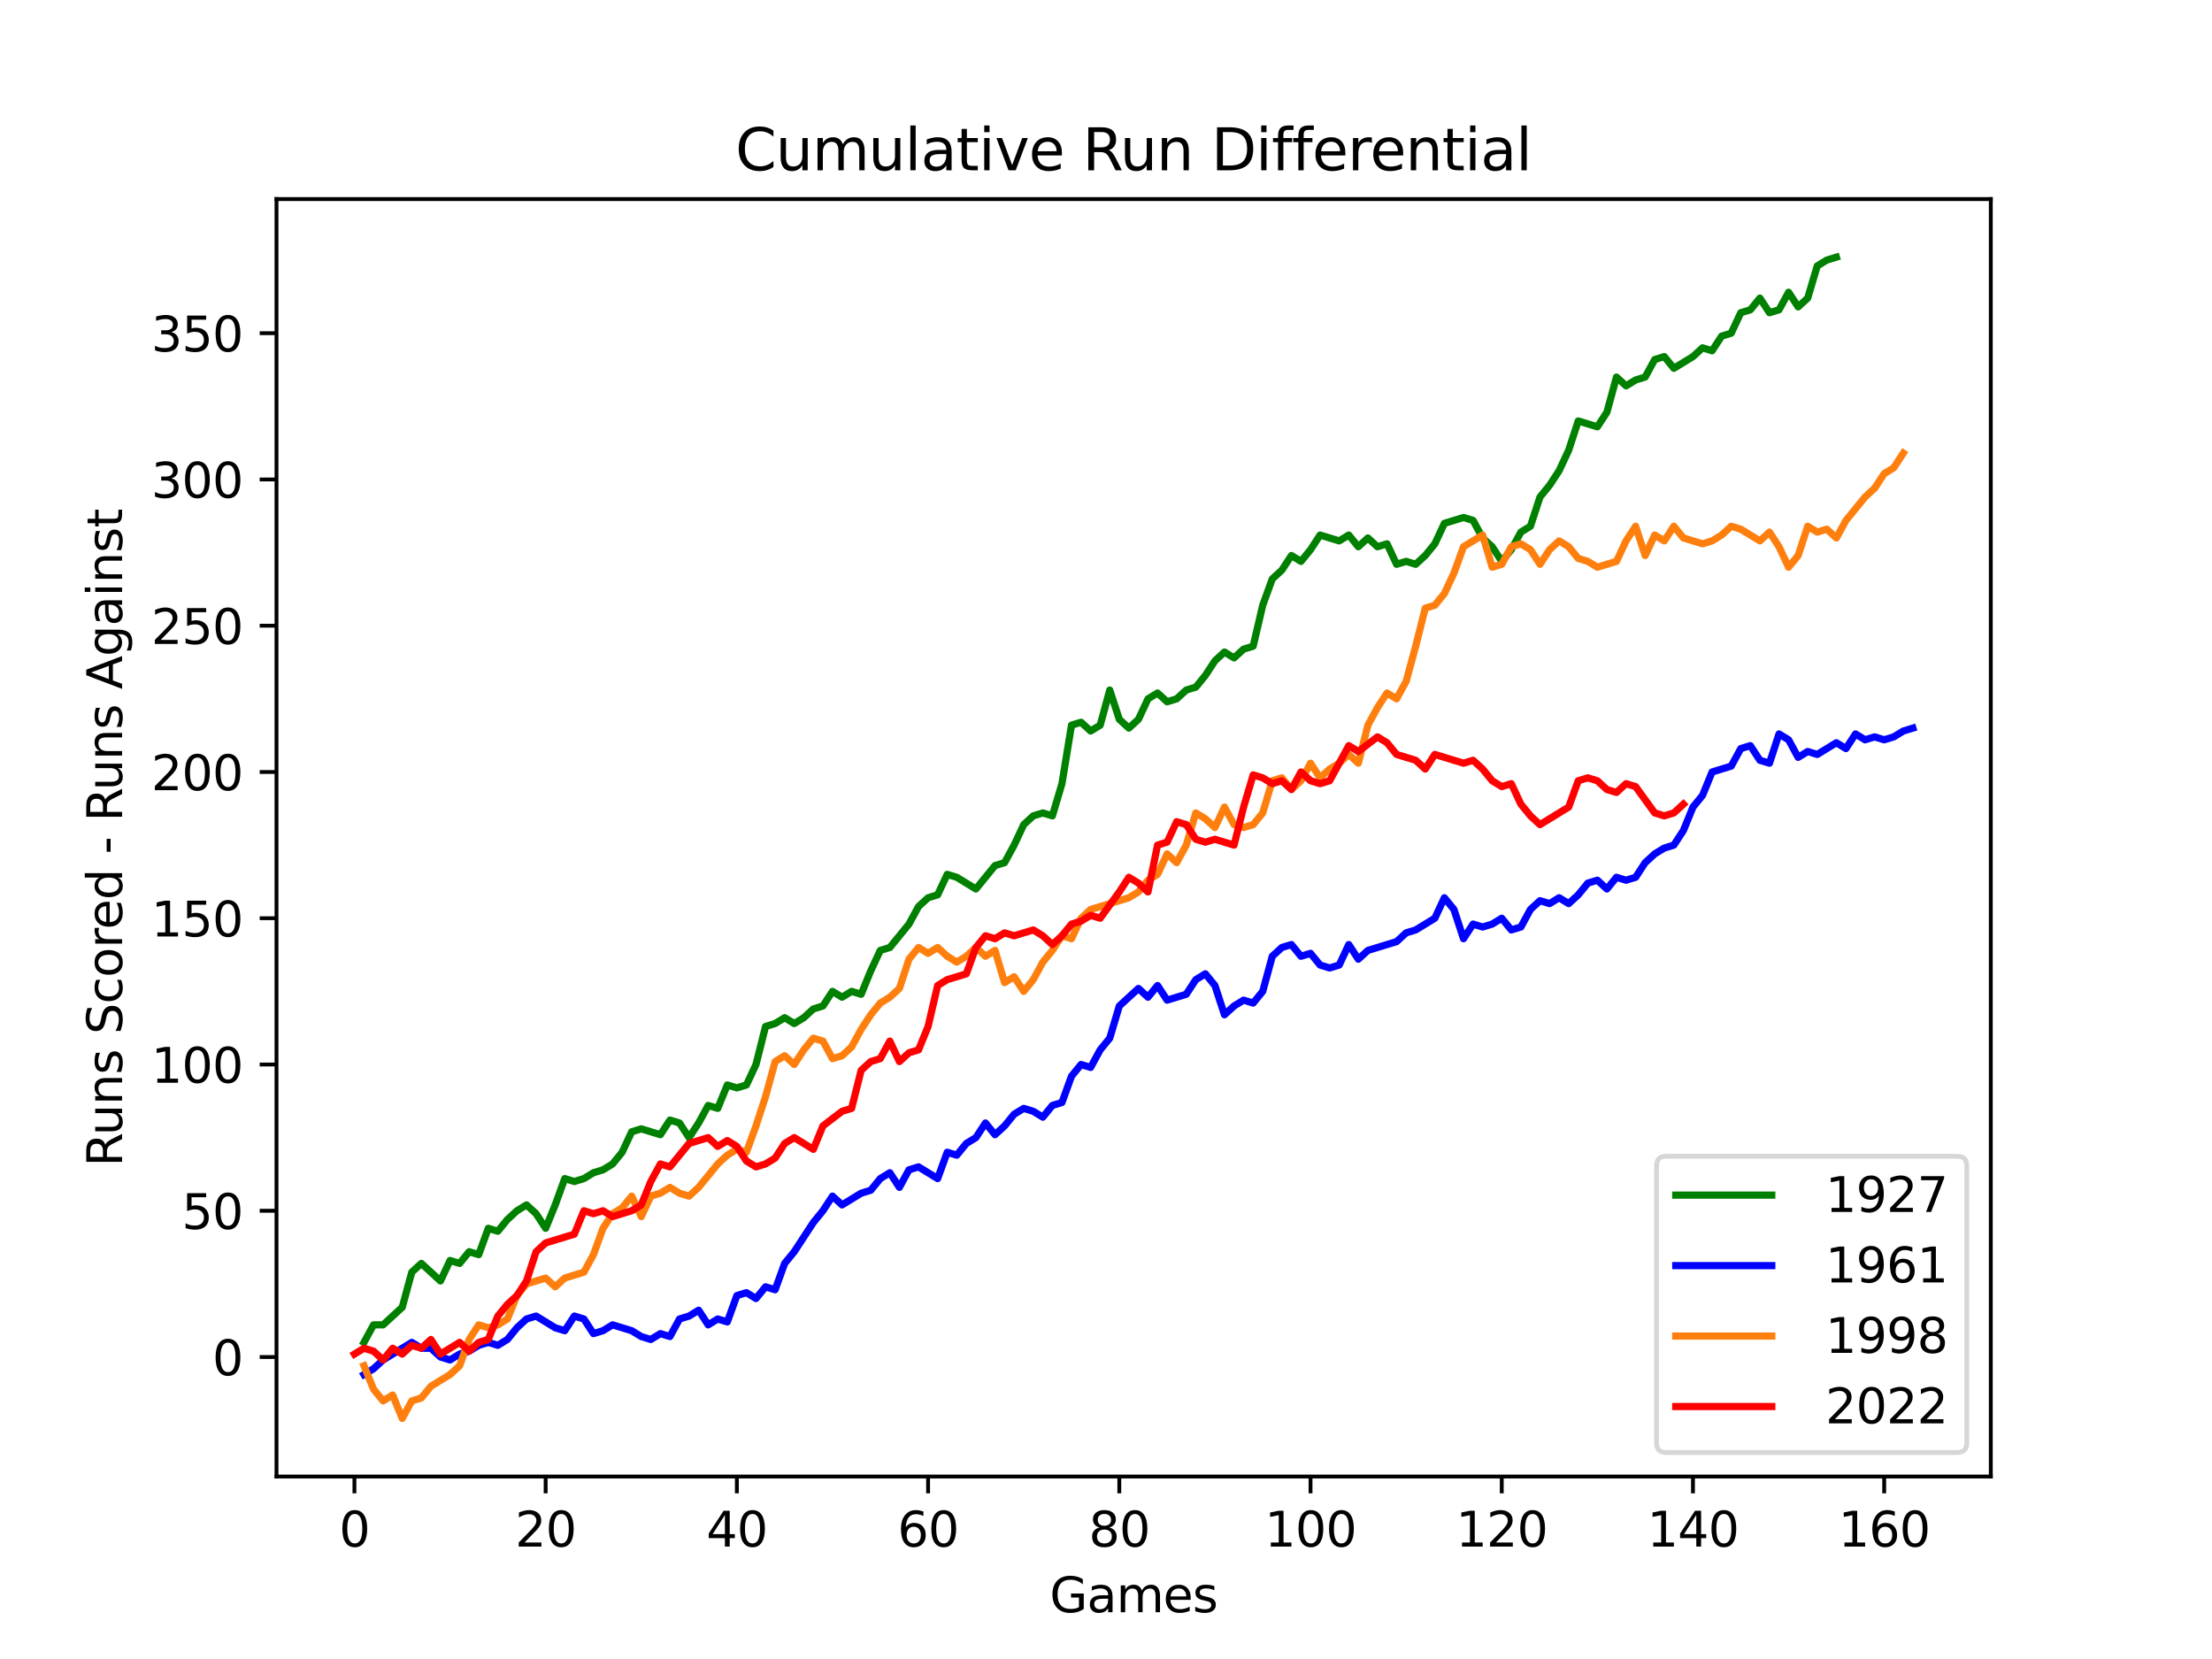 <?xml version="1.0" encoding="utf-8" standalone="no"?>
<!DOCTYPE svg PUBLIC "-//W3C//DTD SVG 1.1//EN"
  "http://www.w3.org/Graphics/SVG/1.1/DTD/svg11.dtd">
<svg xmlns:xlink="http://www.w3.org/1999/xlink" width="460.8pt" height="345.6pt" viewBox="0 0 460.8 345.6" xmlns="http://www.w3.org/2000/svg" version="1.1">
 <defs>
  <style type="text/css">*{stroke-linejoin: round; stroke-linecap: butt}</style>
 </defs>
 <g id="figure_1">
  <g id="patch_1">
   <path d="M 0 345.6 
L 460.8 345.6 
L 460.8 0 
L 0 0 
z
" style="fill: #ffffff"/>
  </g>
  <g id="axes_1">
   <g id="patch_2">
    <path d="M 57.6 307.584 
L 414.72 307.584 
L 414.72 41.472 
L 57.6 41.472 
z
" style="fill: #ffffff"/>
   </g>
   <g id="matplotlib.axis_1">
    <g id="xtick_1">
     <g id="line2d_1">
      <defs>
       <path id="me9717d16c2" d="M 0 0 
L 0 3.5 
" style="stroke: #000000; stroke-width: 0.8"/>
      </defs>
      <g>
       <use xlink:href="#me9717d16c2" x="73.833" y="307.584" style="stroke: #000000; stroke-width: 0.8"/>
      </g>
     </g>
     <g id="text_1">
      <!-- 0 -->
      <g transform="translate(70.651 322.182)scale(0.1 -0.1)">
       <defs>
        <path id="DejaVuSans-30" d="M 2034 4250 
Q 1547 4250 1301 3770 
Q 1056 3291 1056 2328 
Q 1056 1369 1301 889 
Q 1547 409 2034 409 
Q 2525 409 2770 889 
Q 3016 1369 3016 2328 
Q 3016 3291 2770 3770 
Q 2525 4250 2034 4250 
z
M 2034 4750 
Q 2819 4750 3233 4129 
Q 3647 3509 3647 2328 
Q 3647 1150 3233 529 
Q 2819 -91 2034 -91 
Q 1250 -91 836 529 
Q 422 1150 422 2328 
Q 422 3509 836 4129 
Q 1250 4750 2034 4750 
z
" transform="scale(0.016)"/>
       </defs>
       <use xlink:href="#DejaVuSans-30"/>
      </g>
     </g>
    </g>
    <g id="xtick_2">
     <g id="line2d_2">
      <g>
       <use xlink:href="#me9717d16c2" x="113.668" y="307.584" style="stroke: #000000; stroke-width: 0.8"/>
      </g>
     </g>
     <g id="text_2">
      <!-- 20 -->
      <g transform="translate(107.305 322.182)scale(0.1 -0.1)">
       <defs>
        <path id="DejaVuSans-32" d="M 1228 531 
L 3431 531 
L 3431 0 
L 469 0 
L 469 531 
Q 828 903 1448 1529 
Q 2069 2156 2228 2338 
Q 2531 2678 2651 2914 
Q 2772 3150 2772 3378 
Q 2772 3750 2511 3984 
Q 2250 4219 1831 4219 
Q 1534 4219 1204 4116 
Q 875 4013 500 3803 
L 500 4441 
Q 881 4594 1212 4672 
Q 1544 4750 1819 4750 
Q 2544 4750 2975 4387 
Q 3406 4025 3406 3419 
Q 3406 3131 3298 2873 
Q 3191 2616 2906 2266 
Q 2828 2175 2409 1742 
Q 1991 1309 1228 531 
z
" transform="scale(0.016)"/>
       </defs>
       <use xlink:href="#DejaVuSans-32"/>
       <use xlink:href="#DejaVuSans-30" x="63.623"/>
      </g>
     </g>
    </g>
    <g id="xtick_3">
     <g id="line2d_3">
      <g>
       <use xlink:href="#me9717d16c2" x="153.503" y="307.584" style="stroke: #000000; stroke-width: 0.8"/>
      </g>
     </g>
     <g id="text_3">
      <!-- 40 -->
      <g transform="translate(147.14 322.182)scale(0.1 -0.1)">
       <defs>
        <path id="DejaVuSans-34" d="M 2419 4116 
L 825 1625 
L 2419 1625 
L 2419 4116 
z
M 2253 4666 
L 3047 4666 
L 3047 1625 
L 3713 1625 
L 3713 1100 
L 3047 1100 
L 3047 0 
L 2419 0 
L 2419 1100 
L 313 1100 
L 313 1709 
L 2253 4666 
z
" transform="scale(0.016)"/>
       </defs>
       <use xlink:href="#DejaVuSans-34"/>
       <use xlink:href="#DejaVuSans-30" x="63.623"/>
      </g>
     </g>
    </g>
    <g id="xtick_4">
     <g id="line2d_4">
      <g>
       <use xlink:href="#me9717d16c2" x="193.337" y="307.584" style="stroke: #000000; stroke-width: 0.8"/>
      </g>
     </g>
     <g id="text_4">
      <!-- 60 -->
      <g transform="translate(186.975 322.182)scale(0.1 -0.1)">
       <defs>
        <path id="DejaVuSans-36" d="M 2113 2584 
Q 1688 2584 1439 2293 
Q 1191 2003 1191 1497 
Q 1191 994 1439 701 
Q 1688 409 2113 409 
Q 2538 409 2786 701 
Q 3034 994 3034 1497 
Q 3034 2003 2786 2293 
Q 2538 2584 2113 2584 
z
M 3366 4563 
L 3366 3988 
Q 3128 4100 2886 4159 
Q 2644 4219 2406 4219 
Q 1781 4219 1451 3797 
Q 1122 3375 1075 2522 
Q 1259 2794 1537 2939 
Q 1816 3084 2150 3084 
Q 2853 3084 3261 2657 
Q 3669 2231 3669 1497 
Q 3669 778 3244 343 
Q 2819 -91 2113 -91 
Q 1303 -91 875 529 
Q 447 1150 447 2328 
Q 447 3434 972 4092 
Q 1497 4750 2381 4750 
Q 2619 4750 2861 4703 
Q 3103 4656 3366 4563 
z
" transform="scale(0.016)"/>
       </defs>
       <use xlink:href="#DejaVuSans-36"/>
       <use xlink:href="#DejaVuSans-30" x="63.623"/>
      </g>
     </g>
    </g>
    <g id="xtick_5">
     <g id="line2d_5">
      <g>
       <use xlink:href="#me9717d16c2" x="233.172" y="307.584" style="stroke: #000000; stroke-width: 0.8"/>
      </g>
     </g>
     <g id="text_5">
      <!-- 80 -->
      <g transform="translate(226.81 322.182)scale(0.1 -0.1)">
       <defs>
        <path id="DejaVuSans-38" d="M 2034 2216 
Q 1584 2216 1326 1975 
Q 1069 1734 1069 1313 
Q 1069 891 1326 650 
Q 1584 409 2034 409 
Q 2484 409 2743 651 
Q 3003 894 3003 1313 
Q 3003 1734 2745 1975 
Q 2488 2216 2034 2216 
z
M 1403 2484 
Q 997 2584 770 2862 
Q 544 3141 544 3541 
Q 544 4100 942 4425 
Q 1341 4750 2034 4750 
Q 2731 4750 3128 4425 
Q 3525 4100 3525 3541 
Q 3525 3141 3298 2862 
Q 3072 2584 2669 2484 
Q 3125 2378 3379 2068 
Q 3634 1759 3634 1313 
Q 3634 634 3220 271 
Q 2806 -91 2034 -91 
Q 1263 -91 848 271 
Q 434 634 434 1313 
Q 434 1759 690 2068 
Q 947 2378 1403 2484 
z
M 1172 3481 
Q 1172 3119 1398 2916 
Q 1625 2713 2034 2713 
Q 2441 2713 2670 2916 
Q 2900 3119 2900 3481 
Q 2900 3844 2670 4047 
Q 2441 4250 2034 4250 
Q 1625 4250 1398 4047 
Q 1172 3844 1172 3481 
z
" transform="scale(0.016)"/>
       </defs>
       <use xlink:href="#DejaVuSans-38"/>
       <use xlink:href="#DejaVuSans-30" x="63.623"/>
      </g>
     </g>
    </g>
    <g id="xtick_6">
     <g id="line2d_6">
      <g>
       <use xlink:href="#me9717d16c2" x="273.007" y="307.584" style="stroke: #000000; stroke-width: 0.8"/>
      </g>
     </g>
     <g id="text_6">
      <!-- 100 -->
      <g transform="translate(263.464 322.182)scale(0.1 -0.1)">
       <defs>
        <path id="DejaVuSans-31" d="M 794 531 
L 1825 531 
L 1825 4091 
L 703 3866 
L 703 4441 
L 1819 4666 
L 2450 4666 
L 2450 531 
L 3481 531 
L 3481 0 
L 794 0 
L 794 531 
z
" transform="scale(0.016)"/>
       </defs>
       <use xlink:href="#DejaVuSans-31"/>
       <use xlink:href="#DejaVuSans-30" x="63.623"/>
       <use xlink:href="#DejaVuSans-30" x="127.246"/>
      </g>
     </g>
    </g>
    <g id="xtick_7">
     <g id="line2d_7">
      <g>
       <use xlink:href="#me9717d16c2" x="312.842" y="307.584" style="stroke: #000000; stroke-width: 0.8"/>
      </g>
     </g>
     <g id="text_7">
      <!-- 120 -->
      <g transform="translate(303.298 322.182)scale(0.1 -0.1)">
       <use xlink:href="#DejaVuSans-31"/>
       <use xlink:href="#DejaVuSans-32" x="63.623"/>
       <use xlink:href="#DejaVuSans-30" x="127.246"/>
      </g>
     </g>
    </g>
    <g id="xtick_8">
     <g id="line2d_8">
      <g>
       <use xlink:href="#me9717d16c2" x="352.677" y="307.584" style="stroke: #000000; stroke-width: 0.8"/>
      </g>
     </g>
     <g id="text_8">
      <!-- 140 -->
      <g transform="translate(343.133 322.182)scale(0.1 -0.1)">
       <use xlink:href="#DejaVuSans-31"/>
       <use xlink:href="#DejaVuSans-34" x="63.623"/>
       <use xlink:href="#DejaVuSans-30" x="127.246"/>
      </g>
     </g>
    </g>
    <g id="xtick_9">
     <g id="line2d_9">
      <g>
       <use xlink:href="#me9717d16c2" x="392.512" y="307.584" style="stroke: #000000; stroke-width: 0.8"/>
      </g>
     </g>
     <g id="text_9">
      <!-- 160 -->
      <g transform="translate(382.968 322.182)scale(0.1 -0.1)">
       <use xlink:href="#DejaVuSans-31"/>
       <use xlink:href="#DejaVuSans-36" x="63.623"/>
       <use xlink:href="#DejaVuSans-30" x="127.246"/>
      </g>
     </g>
    </g>
    <g id="text_10">
     <!-- Games -->
     <g transform="translate(218.67 335.861)scale(0.1 -0.1)">
      <defs>
       <path id="DejaVuSans-47" d="M 3809 666 
L 3809 1919 
L 2778 1919 
L 2778 2438 
L 4434 2438 
L 4434 434 
Q 4069 175 3628 42 
Q 3188 -91 2688 -91 
Q 1594 -91 976 548 
Q 359 1188 359 2328 
Q 359 3472 976 4111 
Q 1594 4750 2688 4750 
Q 3144 4750 3555 4637 
Q 3966 4525 4313 4306 
L 4313 3634 
Q 3963 3931 3569 4081 
Q 3175 4231 2741 4231 
Q 1884 4231 1454 3753 
Q 1025 3275 1025 2328 
Q 1025 1384 1454 906 
Q 1884 428 2741 428 
Q 3075 428 3337 486 
Q 3600 544 3809 666 
z
" transform="scale(0.016)"/>
       <path id="DejaVuSans-61" d="M 2194 1759 
Q 1497 1759 1228 1600 
Q 959 1441 959 1056 
Q 959 750 1161 570 
Q 1363 391 1709 391 
Q 2188 391 2477 730 
Q 2766 1069 2766 1631 
L 2766 1759 
L 2194 1759 
z
M 3341 1997 
L 3341 0 
L 2766 0 
L 2766 531 
Q 2569 213 2275 61 
Q 1981 -91 1556 -91 
Q 1019 -91 701 211 
Q 384 513 384 1019 
Q 384 1609 779 1909 
Q 1175 2209 1959 2209 
L 2766 2209 
L 2766 2266 
Q 2766 2663 2505 2880 
Q 2244 3097 1772 3097 
Q 1472 3097 1187 3025 
Q 903 2953 641 2809 
L 641 3341 
Q 956 3463 1253 3523 
Q 1550 3584 1831 3584 
Q 2591 3584 2966 3190 
Q 3341 2797 3341 1997 
z
" transform="scale(0.016)"/>
       <path id="DejaVuSans-6d" d="M 3328 2828 
Q 3544 3216 3844 3400 
Q 4144 3584 4550 3584 
Q 5097 3584 5394 3201 
Q 5691 2819 5691 2113 
L 5691 0 
L 5113 0 
L 5113 2094 
Q 5113 2597 4934 2840 
Q 4756 3084 4391 3084 
Q 3944 3084 3684 2787 
Q 3425 2491 3425 1978 
L 3425 0 
L 2847 0 
L 2847 2094 
Q 2847 2600 2669 2842 
Q 2491 3084 2119 3084 
Q 1678 3084 1418 2786 
Q 1159 2488 1159 1978 
L 1159 0 
L 581 0 
L 581 3500 
L 1159 3500 
L 1159 2956 
Q 1356 3278 1631 3431 
Q 1906 3584 2284 3584 
Q 2666 3584 2933 3390 
Q 3200 3197 3328 2828 
z
" transform="scale(0.016)"/>
       <path id="DejaVuSans-65" d="M 3597 1894 
L 3597 1613 
L 953 1613 
Q 991 1019 1311 708 
Q 1631 397 2203 397 
Q 2534 397 2845 478 
Q 3156 559 3463 722 
L 3463 178 
Q 3153 47 2828 -22 
Q 2503 -91 2169 -91 
Q 1331 -91 842 396 
Q 353 884 353 1716 
Q 353 2575 817 3079 
Q 1281 3584 2069 3584 
Q 2775 3584 3186 3129 
Q 3597 2675 3597 1894 
z
M 3022 2063 
Q 3016 2534 2758 2815 
Q 2500 3097 2075 3097 
Q 1594 3097 1305 2825 
Q 1016 2553 972 2059 
L 3022 2063 
z
" transform="scale(0.016)"/>
       <path id="DejaVuSans-73" d="M 2834 3397 
L 2834 2853 
Q 2591 2978 2328 3040 
Q 2066 3103 1784 3103 
Q 1356 3103 1142 2972 
Q 928 2841 928 2578 
Q 928 2378 1081 2264 
Q 1234 2150 1697 2047 
L 1894 2003 
Q 2506 1872 2764 1633 
Q 3022 1394 3022 966 
Q 3022 478 2636 193 
Q 2250 -91 1575 -91 
Q 1294 -91 989 -36 
Q 684 19 347 128 
L 347 722 
Q 666 556 975 473 
Q 1284 391 1588 391 
Q 1994 391 2212 530 
Q 2431 669 2431 922 
Q 2431 1156 2273 1281 
Q 2116 1406 1581 1522 
L 1381 1569 
Q 847 1681 609 1914 
Q 372 2147 372 2553 
Q 372 3047 722 3315 
Q 1072 3584 1716 3584 
Q 2034 3584 2315 3537 
Q 2597 3491 2834 3397 
z
" transform="scale(0.016)"/>
      </defs>
      <use xlink:href="#DejaVuSans-47"/>
      <use xlink:href="#DejaVuSans-61" x="77.49"/>
      <use xlink:href="#DejaVuSans-6d" x="138.77"/>
      <use xlink:href="#DejaVuSans-65" x="236.182"/>
      <use xlink:href="#DejaVuSans-73" x="297.705"/>
     </g>
    </g>
   </g>
   <g id="matplotlib.axis_2">
    <g id="ytick_1">
     <g id="line2d_10">
      <defs>
       <path id="m071ecf402a" d="M 0 0 
L -3.5 0 
" style="stroke: #000000; stroke-width: 0.8"/>
      </defs>
      <g>
       <use xlink:href="#m071ecf402a" x="57.6" y="282.691" style="stroke: #000000; stroke-width: 0.8"/>
      </g>
     </g>
     <g id="text_11">
      <!-- 0 -->
      <g transform="translate(44.237 286.49)scale(0.1 -0.1)">
       <use xlink:href="#DejaVuSans-30"/>
      </g>
     </g>
    </g>
    <g id="ytick_2">
     <g id="line2d_11">
      <g>
       <use xlink:href="#m071ecf402a" x="57.6" y="252.223" style="stroke: #000000; stroke-width: 0.8"/>
      </g>
     </g>
     <g id="text_12">
      <!-- 50 -->
      <g transform="translate(37.875 256.022)scale(0.1 -0.1)">
       <defs>
        <path id="DejaVuSans-35" d="M 691 4666 
L 3169 4666 
L 3169 4134 
L 1269 4134 
L 1269 2991 
Q 1406 3038 1543 3061 
Q 1681 3084 1819 3084 
Q 2600 3084 3056 2656 
Q 3513 2228 3513 1497 
Q 3513 744 3044 326 
Q 2575 -91 1722 -91 
Q 1428 -91 1123 -41 
Q 819 9 494 109 
L 494 744 
Q 775 591 1075 516 
Q 1375 441 1709 441 
Q 2250 441 2565 725 
Q 2881 1009 2881 1497 
Q 2881 1984 2565 2268 
Q 2250 2553 1709 2553 
Q 1456 2553 1204 2497 
Q 953 2441 691 2322 
L 691 4666 
z
" transform="scale(0.016)"/>
       </defs>
       <use xlink:href="#DejaVuSans-35"/>
       <use xlink:href="#DejaVuSans-30" x="63.623"/>
      </g>
     </g>
    </g>
    <g id="ytick_3">
     <g id="line2d_12">
      <g>
       <use xlink:href="#m071ecf402a" x="57.6" y="221.754" style="stroke: #000000; stroke-width: 0.8"/>
      </g>
     </g>
     <g id="text_13">
      <!-- 100 -->
      <g transform="translate(31.512 225.553)scale(0.1 -0.1)">
       <use xlink:href="#DejaVuSans-31"/>
       <use xlink:href="#DejaVuSans-30" x="63.623"/>
       <use xlink:href="#DejaVuSans-30" x="127.246"/>
      </g>
     </g>
    </g>
    <g id="ytick_4">
     <g id="line2d_13">
      <g>
       <use xlink:href="#m071ecf402a" x="57.6" y="191.286" style="stroke: #000000; stroke-width: 0.8"/>
      </g>
     </g>
     <g id="text_14">
      <!-- 150 -->
      <g transform="translate(31.512 195.085)scale(0.1 -0.1)">
       <use xlink:href="#DejaVuSans-31"/>
       <use xlink:href="#DejaVuSans-35" x="63.623"/>
       <use xlink:href="#DejaVuSans-30" x="127.246"/>
      </g>
     </g>
    </g>
    <g id="ytick_5">
     <g id="line2d_14">
      <g>
       <use xlink:href="#m071ecf402a" x="57.6" y="160.817" style="stroke: #000000; stroke-width: 0.8"/>
      </g>
     </g>
     <g id="text_15">
      <!-- 200 -->
      <g transform="translate(31.512 164.616)scale(0.1 -0.1)">
       <use xlink:href="#DejaVuSans-32"/>
       <use xlink:href="#DejaVuSans-30" x="63.623"/>
       <use xlink:href="#DejaVuSans-30" x="127.246"/>
      </g>
     </g>
    </g>
    <g id="ytick_6">
     <g id="line2d_15">
      <g>
       <use xlink:href="#m071ecf402a" x="57.6" y="130.349" style="stroke: #000000; stroke-width: 0.8"/>
      </g>
     </g>
     <g id="text_16">
      <!-- 250 -->
      <g transform="translate(31.512 134.148)scale(0.1 -0.1)">
       <use xlink:href="#DejaVuSans-32"/>
       <use xlink:href="#DejaVuSans-35" x="63.623"/>
       <use xlink:href="#DejaVuSans-30" x="127.246"/>
      </g>
     </g>
    </g>
    <g id="ytick_7">
     <g id="line2d_16">
      <g>
       <use xlink:href="#m071ecf402a" x="57.6" y="99.88" style="stroke: #000000; stroke-width: 0.8"/>
      </g>
     </g>
     <g id="text_17">
      <!-- 300 -->
      <g transform="translate(31.512 103.679)scale(0.1 -0.1)">
       <defs>
        <path id="DejaVuSans-33" d="M 2597 2516 
Q 3050 2419 3304 2112 
Q 3559 1806 3559 1356 
Q 3559 666 3084 287 
Q 2609 -91 1734 -91 
Q 1441 -91 1130 -33 
Q 819 25 488 141 
L 488 750 
Q 750 597 1062 519 
Q 1375 441 1716 441 
Q 2309 441 2620 675 
Q 2931 909 2931 1356 
Q 2931 1769 2642 2001 
Q 2353 2234 1838 2234 
L 1294 2234 
L 1294 2753 
L 1863 2753 
Q 2328 2753 2575 2939 
Q 2822 3125 2822 3475 
Q 2822 3834 2567 4026 
Q 2313 4219 1838 4219 
Q 1578 4219 1281 4162 
Q 984 4106 628 3988 
L 628 4550 
Q 988 4650 1302 4700 
Q 1616 4750 1894 4750 
Q 2613 4750 3031 4423 
Q 3450 4097 3450 3541 
Q 3450 3153 3228 2886 
Q 3006 2619 2597 2516 
z
" transform="scale(0.016)"/>
       </defs>
       <use xlink:href="#DejaVuSans-33"/>
       <use xlink:href="#DejaVuSans-30" x="63.623"/>
       <use xlink:href="#DejaVuSans-30" x="127.246"/>
      </g>
     </g>
    </g>
    <g id="ytick_8">
     <g id="line2d_17">
      <g>
       <use xlink:href="#m071ecf402a" x="57.6" y="69.412" style="stroke: #000000; stroke-width: 0.8"/>
      </g>
     </g>
     <g id="text_18">
      <!-- 350 -->
      <g transform="translate(31.512 73.211)scale(0.1 -0.1)">
       <use xlink:href="#DejaVuSans-33"/>
       <use xlink:href="#DejaVuSans-35" x="63.623"/>
       <use xlink:href="#DejaVuSans-30" x="127.246"/>
      </g>
     </g>
    </g>
    <g id="text_19">
     <!-- Runs Scored - Runs Against -->
     <g transform="translate(25.433 243.029)rotate(-90)scale(0.1 -0.1)">
      <defs>
       <path id="DejaVuSans-52" d="M 2841 2188 
Q 3044 2119 3236 1894 
Q 3428 1669 3622 1275 
L 4263 0 
L 3584 0 
L 2988 1197 
Q 2756 1666 2539 1819 
Q 2322 1972 1947 1972 
L 1259 1972 
L 1259 0 
L 628 0 
L 628 4666 
L 2053 4666 
Q 2853 4666 3247 4331 
Q 3641 3997 3641 3322 
Q 3641 2881 3436 2590 
Q 3231 2300 2841 2188 
z
M 1259 4147 
L 1259 2491 
L 2053 2491 
Q 2509 2491 2742 2702 
Q 2975 2913 2975 3322 
Q 2975 3731 2742 3939 
Q 2509 4147 2053 4147 
L 1259 4147 
z
" transform="scale(0.016)"/>
       <path id="DejaVuSans-75" d="M 544 1381 
L 544 3500 
L 1119 3500 
L 1119 1403 
Q 1119 906 1312 657 
Q 1506 409 1894 409 
Q 2359 409 2629 706 
Q 2900 1003 2900 1516 
L 2900 3500 
L 3475 3500 
L 3475 0 
L 2900 0 
L 2900 538 
Q 2691 219 2414 64 
Q 2138 -91 1772 -91 
Q 1169 -91 856 284 
Q 544 659 544 1381 
z
M 1991 3584 
L 1991 3584 
z
" transform="scale(0.016)"/>
       <path id="DejaVuSans-6e" d="M 3513 2113 
L 3513 0 
L 2938 0 
L 2938 2094 
Q 2938 2591 2744 2837 
Q 2550 3084 2163 3084 
Q 1697 3084 1428 2787 
Q 1159 2491 1159 1978 
L 1159 0 
L 581 0 
L 581 3500 
L 1159 3500 
L 1159 2956 
Q 1366 3272 1645 3428 
Q 1925 3584 2291 3584 
Q 2894 3584 3203 3211 
Q 3513 2838 3513 2113 
z
" transform="scale(0.016)"/>
       <path id="DejaVuSans-20" transform="scale(0.016)"/>
       <path id="DejaVuSans-53" d="M 3425 4513 
L 3425 3897 
Q 3066 4069 2747 4153 
Q 2428 4238 2131 4238 
Q 1616 4238 1336 4038 
Q 1056 3838 1056 3469 
Q 1056 3159 1242 3001 
Q 1428 2844 1947 2747 
L 2328 2669 
Q 3034 2534 3370 2195 
Q 3706 1856 3706 1288 
Q 3706 609 3251 259 
Q 2797 -91 1919 -91 
Q 1588 -91 1214 -16 
Q 841 59 441 206 
L 441 856 
Q 825 641 1194 531 
Q 1563 422 1919 422 
Q 2459 422 2753 634 
Q 3047 847 3047 1241 
Q 3047 1584 2836 1778 
Q 2625 1972 2144 2069 
L 1759 2144 
Q 1053 2284 737 2584 
Q 422 2884 422 3419 
Q 422 4038 858 4394 
Q 1294 4750 2059 4750 
Q 2388 4750 2728 4690 
Q 3069 4631 3425 4513 
z
" transform="scale(0.016)"/>
       <path id="DejaVuSans-63" d="M 3122 3366 
L 3122 2828 
Q 2878 2963 2633 3030 
Q 2388 3097 2138 3097 
Q 1578 3097 1268 2742 
Q 959 2388 959 1747 
Q 959 1106 1268 751 
Q 1578 397 2138 397 
Q 2388 397 2633 464 
Q 2878 531 3122 666 
L 3122 134 
Q 2881 22 2623 -34 
Q 2366 -91 2075 -91 
Q 1284 -91 818 406 
Q 353 903 353 1747 
Q 353 2603 823 3093 
Q 1294 3584 2113 3584 
Q 2378 3584 2631 3529 
Q 2884 3475 3122 3366 
z
" transform="scale(0.016)"/>
       <path id="DejaVuSans-6f" d="M 1959 3097 
Q 1497 3097 1228 2736 
Q 959 2375 959 1747 
Q 959 1119 1226 758 
Q 1494 397 1959 397 
Q 2419 397 2687 759 
Q 2956 1122 2956 1747 
Q 2956 2369 2687 2733 
Q 2419 3097 1959 3097 
z
M 1959 3584 
Q 2709 3584 3137 3096 
Q 3566 2609 3566 1747 
Q 3566 888 3137 398 
Q 2709 -91 1959 -91 
Q 1206 -91 779 398 
Q 353 888 353 1747 
Q 353 2609 779 3096 
Q 1206 3584 1959 3584 
z
" transform="scale(0.016)"/>
       <path id="DejaVuSans-72" d="M 2631 2963 
Q 2534 3019 2420 3045 
Q 2306 3072 2169 3072 
Q 1681 3072 1420 2755 
Q 1159 2438 1159 1844 
L 1159 0 
L 581 0 
L 581 3500 
L 1159 3500 
L 1159 2956 
Q 1341 3275 1631 3429 
Q 1922 3584 2338 3584 
Q 2397 3584 2469 3576 
Q 2541 3569 2628 3553 
L 2631 2963 
z
" transform="scale(0.016)"/>
       <path id="DejaVuSans-64" d="M 2906 2969 
L 2906 4863 
L 3481 4863 
L 3481 0 
L 2906 0 
L 2906 525 
Q 2725 213 2448 61 
Q 2172 -91 1784 -91 
Q 1150 -91 751 415 
Q 353 922 353 1747 
Q 353 2572 751 3078 
Q 1150 3584 1784 3584 
Q 2172 3584 2448 3432 
Q 2725 3281 2906 2969 
z
M 947 1747 
Q 947 1113 1208 752 
Q 1469 391 1925 391 
Q 2381 391 2643 752 
Q 2906 1113 2906 1747 
Q 2906 2381 2643 2742 
Q 2381 3103 1925 3103 
Q 1469 3103 1208 2742 
Q 947 2381 947 1747 
z
" transform="scale(0.016)"/>
       <path id="DejaVuSans-2d" d="M 313 2009 
L 1997 2009 
L 1997 1497 
L 313 1497 
L 313 2009 
z
" transform="scale(0.016)"/>
       <path id="DejaVuSans-41" d="M 2188 4044 
L 1331 1722 
L 3047 1722 
L 2188 4044 
z
M 1831 4666 
L 2547 4666 
L 4325 0 
L 3669 0 
L 3244 1197 
L 1141 1197 
L 716 0 
L 50 0 
L 1831 4666 
z
" transform="scale(0.016)"/>
       <path id="DejaVuSans-67" d="M 2906 1791 
Q 2906 2416 2648 2759 
Q 2391 3103 1925 3103 
Q 1463 3103 1205 2759 
Q 947 2416 947 1791 
Q 947 1169 1205 825 
Q 1463 481 1925 481 
Q 2391 481 2648 825 
Q 2906 1169 2906 1791 
z
M 3481 434 
Q 3481 -459 3084 -895 
Q 2688 -1331 1869 -1331 
Q 1566 -1331 1297 -1286 
Q 1028 -1241 775 -1147 
L 775 -588 
Q 1028 -725 1275 -790 
Q 1522 -856 1778 -856 
Q 2344 -856 2625 -561 
Q 2906 -266 2906 331 
L 2906 616 
Q 2728 306 2450 153 
Q 2172 0 1784 0 
Q 1141 0 747 490 
Q 353 981 353 1791 
Q 353 2603 747 3093 
Q 1141 3584 1784 3584 
Q 2172 3584 2450 3431 
Q 2728 3278 2906 2969 
L 2906 3500 
L 3481 3500 
L 3481 434 
z
" transform="scale(0.016)"/>
       <path id="DejaVuSans-69" d="M 603 3500 
L 1178 3500 
L 1178 0 
L 603 0 
L 603 3500 
z
M 603 4863 
L 1178 4863 
L 1178 4134 
L 603 4134 
L 603 4863 
z
" transform="scale(0.016)"/>
       <path id="DejaVuSans-74" d="M 1172 4494 
L 1172 3500 
L 2356 3500 
L 2356 3053 
L 1172 3053 
L 1172 1153 
Q 1172 725 1289 603 
Q 1406 481 1766 481 
L 2356 481 
L 2356 0 
L 1766 0 
Q 1100 0 847 248 
Q 594 497 594 1153 
L 594 3053 
L 172 3053 
L 172 3500 
L 594 3500 
L 594 4494 
L 1172 4494 
z
" transform="scale(0.016)"/>
      </defs>
      <use xlink:href="#DejaVuSans-52"/>
      <use xlink:href="#DejaVuSans-75" x="64.982"/>
      <use xlink:href="#DejaVuSans-6e" x="128.361"/>
      <use xlink:href="#DejaVuSans-73" x="191.74"/>
      <use xlink:href="#DejaVuSans-20" x="243.84"/>
      <use xlink:href="#DejaVuSans-53" x="275.627"/>
      <use xlink:href="#DejaVuSans-63" x="339.104"/>
      <use xlink:href="#DejaVuSans-6f" x="394.084"/>
      <use xlink:href="#DejaVuSans-72" x="455.266"/>
      <use xlink:href="#DejaVuSans-65" x="494.129"/>
      <use xlink:href="#DejaVuSans-64" x="555.652"/>
      <use xlink:href="#DejaVuSans-20" x="619.129"/>
      <use xlink:href="#DejaVuSans-2d" x="650.916"/>
      <use xlink:href="#DejaVuSans-20" x="687"/>
      <use xlink:href="#DejaVuSans-52" x="718.787"/>
      <use xlink:href="#DejaVuSans-75" x="783.77"/>
      <use xlink:href="#DejaVuSans-6e" x="847.148"/>
      <use xlink:href="#DejaVuSans-73" x="910.527"/>
      <use xlink:href="#DejaVuSans-20" x="962.627"/>
      <use xlink:href="#DejaVuSans-41" x="994.414"/>
      <use xlink:href="#DejaVuSans-67" x="1062.822"/>
      <use xlink:href="#DejaVuSans-61" x="1126.299"/>
      <use xlink:href="#DejaVuSans-69" x="1187.578"/>
      <use xlink:href="#DejaVuSans-6e" x="1215.361"/>
      <use xlink:href="#DejaVuSans-73" x="1278.74"/>
      <use xlink:href="#DejaVuSans-74" x="1330.84"/>
     </g>
    </g>
   </g>
   <g id="line2d_18">
    <path d="M 75.824 279.644 
L 77.816 275.988 
L 79.808 275.988 
L 83.791 272.332 
L 85.783 265.019 
L 87.775 263.191 
L 91.758 266.848 
L 93.75 262.582 
L 95.742 263.191 
L 97.734 260.754 
L 99.725 261.363 
L 101.717 255.879 
L 103.709 256.488 
L 105.701 254.051 
L 107.692 252.223 
L 109.684 251.004 
L 111.676 252.832 
L 113.668 255.879 
L 115.659 251.004 
L 117.651 245.52 
L 119.643 246.129 
L 121.635 245.52 
L 123.626 244.301 
L 125.618 243.692 
L 127.61 242.473 
L 129.602 240.035 
L 131.593 235.77 
L 133.585 235.16 
L 137.569 236.379 
L 139.56 233.332 
L 141.552 233.942 
L 143.544 236.988 
L 145.536 233.942 
L 147.527 230.285 
L 149.519 230.895 
L 151.511 226.02 
L 153.503 226.629 
L 155.494 226.02 
L 157.486 221.754 
L 159.478 213.832 
L 161.47 213.223 
L 163.461 212.004 
L 165.453 213.223 
L 167.445 212.004 
L 169.437 210.176 
L 171.428 209.567 
L 173.42 206.52 
L 175.412 207.739 
L 177.404 206.52 
L 179.395 207.129 
L 181.387 202.254 
L 183.379 197.989 
L 185.37 197.379 
L 189.354 192.504 
L 191.346 188.848 
L 193.337 187.02 
L 195.329 186.411 
L 197.321 182.145 
L 199.313 182.754 
L 203.296 185.192 
L 207.28 180.317 
L 209.271 179.708 
L 211.263 176.051 
L 213.255 171.786 
L 215.247 169.958 
L 217.238 169.348 
L 219.23 169.958 
L 221.222 163.255 
L 223.214 151.067 
L 225.205 150.458 
L 227.197 152.286 
L 229.189 151.067 
L 231.181 143.755 
L 233.172 149.849 
L 235.164 151.677 
L 237.156 149.849 
L 239.148 145.583 
L 241.139 144.364 
L 243.131 146.192 
L 245.123 145.583 
L 247.115 143.755 
L 249.106 143.145 
L 251.098 140.708 
L 253.09 137.661 
L 255.082 135.833 
L 257.073 137.052 
L 259.065 135.224 
L 261.057 134.614 
L 263.049 126.083 
L 265.04 120.599 
L 267.032 118.771 
L 269.024 115.724 
L 271.016 116.943 
L 273.007 114.505 
L 274.999 111.458 
L 278.983 112.677 
L 280.974 111.458 
L 282.966 113.896 
L 284.958 112.068 
L 286.95 113.896 
L 288.941 113.286 
L 290.933 117.552 
L 292.925 116.943 
L 294.916 117.552 
L 296.908 115.724 
L 298.9 113.286 
L 300.892 109.021 
L 304.875 107.802 
L 306.867 108.411 
L 308.859 112.068 
L 310.85 113.896 
L 312.842 116.943 
L 314.834 114.505 
L 316.826 110.849 
L 318.817 109.63 
L 320.809 103.536 
L 322.801 101.099 
L 324.793 98.052 
L 326.784 93.786 
L 328.776 87.693 
L 332.76 88.911 
L 334.751 85.865 
L 336.743 78.552 
L 338.735 80.38 
L 340.727 79.162 
L 342.718 78.552 
L 344.71 74.896 
L 346.702 74.287 
L 348.694 76.724 
L 352.677 74.287 
L 354.669 72.458 
L 356.661 73.068 
L 358.652 70.021 
L 360.644 69.412 
L 362.636 65.146 
L 364.628 64.537 
L 366.619 62.099 
L 368.611 65.146 
L 370.603 64.537 
L 372.595 60.88 
L 374.586 63.927 
L 376.578 62.099 
L 378.57 55.396 
L 380.562 54.177 
L 382.553 53.568 
L 382.553 53.568 
" clip-path="url(#p282c338168)" style="fill: none; stroke: #008000; stroke-width: 1.5; stroke-linecap: square"/>
   </g>
   <g id="line2d_19">
    <path d="M 75.824 286.347 
L 77.816 285.129 
L 79.808 283.301 
L 85.783 279.644 
L 87.775 280.863 
L 89.767 280.863 
L 91.758 282.691 
L 93.75 283.301 
L 95.742 282.082 
L 97.734 281.472 
L 99.725 280.254 
L 101.717 279.644 
L 103.709 280.254 
L 105.701 279.035 
L 107.692 276.598 
L 109.684 274.769 
L 111.676 274.16 
L 115.659 276.598 
L 117.651 277.207 
L 119.643 274.16 
L 121.635 274.769 
L 123.626 277.816 
L 125.618 277.207 
L 127.61 275.988 
L 131.593 277.207 
L 133.585 278.426 
L 135.577 279.035 
L 137.569 277.816 
L 139.56 278.426 
L 141.552 274.769 
L 143.544 274.16 
L 145.536 272.941 
L 147.527 275.988 
L 149.519 274.769 
L 151.511 275.379 
L 153.503 269.894 
L 155.494 269.285 
L 157.486 270.504 
L 159.478 268.066 
L 161.47 268.676 
L 163.461 263.191 
L 165.453 260.754 
L 169.437 254.66 
L 171.428 252.223 
L 173.42 249.176 
L 175.412 251.004 
L 179.395 248.566 
L 181.387 247.957 
L 183.379 245.52 
L 185.37 244.301 
L 187.362 247.348 
L 189.354 243.692 
L 191.346 243.082 
L 195.329 245.52 
L 197.321 240.035 
L 199.313 240.645 
L 201.304 238.207 
L 203.296 236.988 
L 205.288 233.942 
L 207.28 236.379 
L 209.271 234.551 
L 211.263 232.113 
L 213.255 230.895 
L 215.247 231.504 
L 217.238 232.723 
L 219.23 230.285 
L 221.222 229.676 
L 223.214 224.192 
L 225.205 221.754 
L 227.197 222.364 
L 229.189 218.707 
L 231.181 216.27 
L 233.172 209.567 
L 237.156 205.911 
L 239.148 207.739 
L 241.139 205.301 
L 243.131 208.348 
L 247.115 207.129 
L 249.106 204.082 
L 251.098 202.864 
L 253.09 205.301 
L 255.082 211.395 
L 257.073 209.567 
L 259.065 208.348 
L 261.057 208.957 
L 263.049 206.52 
L 265.04 199.207 
L 267.032 197.379 
L 269.024 196.77 
L 271.016 199.207 
L 273.007 198.598 
L 274.999 201.036 
L 276.991 201.645 
L 278.983 201.036 
L 280.974 196.77 
L 282.966 199.817 
L 284.958 197.989 
L 290.933 196.161 
L 292.925 194.333 
L 294.916 193.723 
L 298.9 191.286 
L 300.892 187.02 
L 302.883 189.458 
L 304.875 195.551 
L 306.867 192.504 
L 308.859 193.114 
L 310.85 192.504 
L 312.842 191.286 
L 314.834 193.723 
L 316.826 193.114 
L 318.817 189.458 
L 320.809 187.629 
L 322.801 188.239 
L 324.793 187.02 
L 326.784 188.239 
L 328.776 186.411 
L 330.768 183.973 
L 332.76 183.364 
L 334.751 185.192 
L 336.743 182.754 
L 338.735 183.364 
L 340.727 182.754 
L 342.718 179.708 
L 344.71 177.88 
L 346.702 176.661 
L 348.694 176.051 
L 350.685 173.005 
L 352.677 168.13 
L 354.669 165.692 
L 356.661 160.817 
L 360.644 159.598 
L 362.636 155.942 
L 364.628 155.333 
L 366.619 158.38 
L 368.611 158.989 
L 370.603 152.895 
L 372.595 154.114 
L 374.586 157.77 
L 376.578 156.552 
L 378.57 157.161 
L 382.553 154.723 
L 384.545 155.942 
L 386.537 152.895 
L 388.529 154.114 
L 390.52 153.505 
L 392.512 154.114 
L 394.504 153.505 
L 396.496 152.286 
L 398.487 151.677 
L 398.487 151.677 
" clip-path="url(#p282c338168)" style="fill: none; stroke: #0000ff; stroke-width: 1.5; stroke-linecap: square"/>
   </g>
   <g id="line2d_20">
    <path d="M 75.824 284.519 
L 77.816 289.394 
L 79.808 291.832 
L 81.8 290.613 
L 83.791 295.488 
L 85.783 291.832 
L 87.775 291.222 
L 89.767 288.785 
L 93.75 286.347 
L 95.742 284.519 
L 97.734 279.035 
L 99.725 275.988 
L 101.717 276.598 
L 103.709 275.988 
L 105.701 274.769 
L 107.692 269.894 
L 109.684 267.457 
L 113.668 266.238 
L 115.659 268.066 
L 117.651 266.238 
L 121.635 265.019 
L 123.626 261.363 
L 125.618 255.879 
L 127.61 252.832 
L 129.602 251.613 
L 131.593 249.176 
L 133.585 253.441 
L 135.577 249.176 
L 137.569 248.566 
L 139.56 247.348 
L 141.552 248.566 
L 143.544 249.176 
L 145.536 247.348 
L 149.519 242.473 
L 151.511 240.645 
L 153.503 239.426 
L 155.494 240.035 
L 157.486 234.551 
L 159.478 228.457 
L 161.47 221.145 
L 163.461 219.926 
L 165.453 221.754 
L 167.445 218.707 
L 169.437 216.27 
L 171.428 216.879 
L 173.42 220.535 
L 175.412 219.926 
L 177.404 218.098 
L 179.395 214.442 
L 181.387 211.395 
L 183.379 208.957 
L 185.37 207.739 
L 187.362 205.911 
L 189.354 199.817 
L 191.346 197.379 
L 193.337 198.598 
L 195.329 197.379 
L 197.321 199.207 
L 199.313 200.426 
L 201.304 199.207 
L 203.296 197.379 
L 205.288 199.207 
L 207.28 197.989 
L 209.271 204.692 
L 211.263 203.473 
L 213.255 206.52 
L 215.247 204.082 
L 217.238 200.426 
L 219.23 197.989 
L 221.222 194.942 
L 223.214 195.551 
L 225.205 191.286 
L 227.197 189.458 
L 235.164 187.02 
L 237.156 185.801 
L 239.148 183.364 
L 241.139 182.145 
L 243.131 177.88 
L 245.123 179.708 
L 247.115 176.051 
L 249.106 169.348 
L 251.098 170.567 
L 253.09 172.395 
L 255.082 168.13 
L 257.073 171.786 
L 259.065 172.395 
L 261.057 171.786 
L 263.049 169.348 
L 265.04 162.645 
L 267.032 162.036 
L 269.024 164.473 
L 271.016 162.645 
L 273.007 158.989 
L 274.999 162.036 
L 276.991 160.208 
L 278.983 158.989 
L 280.974 157.161 
L 282.966 158.989 
L 284.958 151.067 
L 286.95 147.411 
L 288.941 144.364 
L 290.933 145.583 
L 292.925 141.927 
L 294.916 134.614 
L 296.908 126.692 
L 298.9 126.083 
L 300.892 123.646 
L 302.883 119.38 
L 304.875 113.896 
L 308.859 111.458 
L 310.85 118.161 
L 312.842 117.552 
L 314.834 113.896 
L 316.826 113.286 
L 318.817 114.505 
L 320.809 117.552 
L 322.801 114.505 
L 324.793 112.677 
L 326.784 113.896 
L 328.776 116.333 
L 330.768 116.943 
L 332.76 118.161 
L 336.743 116.943 
L 338.735 112.677 
L 340.727 109.63 
L 342.718 115.724 
L 344.71 111.458 
L 346.702 112.677 
L 348.694 109.63 
L 350.685 112.068 
L 354.669 113.286 
L 356.661 112.677 
L 358.652 111.458 
L 360.644 109.63 
L 362.636 110.239 
L 366.619 112.677 
L 368.611 110.849 
L 370.603 113.896 
L 372.595 118.161 
L 374.586 115.724 
L 376.578 109.63 
L 378.57 110.849 
L 380.562 110.239 
L 382.553 112.068 
L 384.545 108.411 
L 388.529 103.536 
L 390.52 101.708 
L 392.512 98.661 
L 394.504 97.443 
L 396.496 94.396 
L 396.496 94.396 
" clip-path="url(#p282c338168)" style="fill: none; stroke: #ff7f0e; stroke-width: 1.5; stroke-linecap: square"/>
   </g>
   <g id="line2d_21">
    <path d="M 73.833 282.082 
L 75.824 280.863 
L 77.816 281.472 
L 79.808 283.301 
L 81.8 280.863 
L 83.791 282.082 
L 85.783 280.254 
L 87.775 280.863 
L 89.767 279.035 
L 91.758 282.082 
L 95.742 279.644 
L 97.734 281.472 
L 99.725 279.644 
L 101.717 279.035 
L 103.709 274.16 
L 105.701 271.723 
L 107.692 269.894 
L 109.684 266.848 
L 111.676 260.754 
L 113.668 258.926 
L 119.643 257.098 
L 121.635 252.223 
L 123.626 252.832 
L 125.618 252.223 
L 127.61 253.441 
L 131.593 252.223 
L 133.585 251.004 
L 135.577 246.129 
L 137.569 242.473 
L 139.56 243.082 
L 143.544 238.207 
L 147.527 236.988 
L 149.519 238.817 
L 151.511 237.598 
L 153.503 238.817 
L 155.494 241.863 
L 157.486 243.082 
L 159.478 242.473 
L 161.47 241.254 
L 163.461 238.207 
L 165.453 236.988 
L 169.437 239.426 
L 171.428 234.551 
L 175.412 231.504 
L 177.404 230.895 
L 179.395 222.973 
L 181.387 221.145 
L 183.379 220.535 
L 185.37 216.879 
L 187.362 221.145 
L 189.354 219.317 
L 191.346 218.707 
L 193.337 213.832 
L 195.329 205.301 
L 197.321 204.082 
L 201.304 202.864 
L 203.296 197.379 
L 205.288 194.942 
L 207.28 195.551 
L 209.271 194.333 
L 211.263 194.942 
L 215.247 193.723 
L 217.238 194.942 
L 219.23 196.77 
L 221.222 194.942 
L 223.214 192.504 
L 225.205 191.895 
L 227.197 190.676 
L 229.189 191.286 
L 233.172 185.801 
L 235.164 182.754 
L 237.156 183.973 
L 239.148 185.801 
L 241.139 176.051 
L 243.131 175.442 
L 245.123 171.176 
L 247.115 171.786 
L 249.106 174.833 
L 251.098 175.442 
L 253.09 174.833 
L 257.073 176.051 
L 259.065 168.13 
L 261.057 161.427 
L 263.049 162.036 
L 265.04 163.255 
L 267.032 162.645 
L 269.024 164.473 
L 271.016 160.817 
L 273.007 162.645 
L 274.999 163.255 
L 276.991 162.645 
L 280.974 155.333 
L 282.966 156.552 
L 286.95 153.505 
L 288.941 154.723 
L 290.933 157.161 
L 294.916 158.38 
L 296.908 160.208 
L 298.9 157.161 
L 304.875 158.989 
L 306.867 158.38 
L 308.859 160.208 
L 310.85 162.645 
L 312.842 163.864 
L 314.834 163.255 
L 316.826 167.52 
L 318.817 169.958 
L 320.809 171.786 
L 326.784 168.13 
L 328.776 162.645 
L 330.768 162.036 
L 332.76 162.645 
L 334.751 164.473 
L 336.743 165.083 
L 338.735 163.255 
L 340.727 163.864 
L 344.71 169.348 
L 346.702 169.958 
L 348.694 169.348 
L 350.685 167.52 
L 350.685 167.52 
" clip-path="url(#p282c338168)" style="fill: none; stroke: #ff0000; stroke-width: 1.5; stroke-linecap: square"/>
   </g>
   <g id="patch_3">
    <path d="M 57.6 307.584 
L 57.6 41.472 
" style="fill: none; stroke: #000000; stroke-width: 0.8; stroke-linejoin: miter; stroke-linecap: square"/>
   </g>
   <g id="patch_4">
    <path d="M 414.72 307.584 
L 414.72 41.472 
" style="fill: none; stroke: #000000; stroke-width: 0.8; stroke-linejoin: miter; stroke-linecap: square"/>
   </g>
   <g id="patch_5">
    <path d="M 57.6 307.584 
L 414.72 307.584 
" style="fill: none; stroke: #000000; stroke-width: 0.8; stroke-linejoin: miter; stroke-linecap: square"/>
   </g>
   <g id="patch_6">
    <path d="M 57.6 41.472 
L 414.72 41.472 
" style="fill: none; stroke: #000000; stroke-width: 0.8; stroke-linejoin: miter; stroke-linecap: square"/>
   </g>
   <g id="text_20">
    <!-- Cumulative Run Differential -->
    <g transform="translate(153.205 35.472)scale(0.12 -0.12)">
     <defs>
      <path id="DejaVuSans-43" d="M 4122 4306 
L 4122 3641 
Q 3803 3938 3442 4084 
Q 3081 4231 2675 4231 
Q 1875 4231 1450 3742 
Q 1025 3253 1025 2328 
Q 1025 1406 1450 917 
Q 1875 428 2675 428 
Q 3081 428 3442 575 
Q 3803 722 4122 1019 
L 4122 359 
Q 3791 134 3420 21 
Q 3050 -91 2638 -91 
Q 1578 -91 968 557 
Q 359 1206 359 2328 
Q 359 3453 968 4101 
Q 1578 4750 2638 4750 
Q 3056 4750 3426 4639 
Q 3797 4528 4122 4306 
z
" transform="scale(0.016)"/>
      <path id="DejaVuSans-6c" d="M 603 4863 
L 1178 4863 
L 1178 0 
L 603 0 
L 603 4863 
z
" transform="scale(0.016)"/>
      <path id="DejaVuSans-76" d="M 191 3500 
L 800 3500 
L 1894 563 
L 2988 3500 
L 3597 3500 
L 2284 0 
L 1503 0 
L 191 3500 
z
" transform="scale(0.016)"/>
      <path id="DejaVuSans-44" d="M 1259 4147 
L 1259 519 
L 2022 519 
Q 2988 519 3436 956 
Q 3884 1394 3884 2338 
Q 3884 3275 3436 3711 
Q 2988 4147 2022 4147 
L 1259 4147 
z
M 628 4666 
L 1925 4666 
Q 3281 4666 3915 4102 
Q 4550 3538 4550 2338 
Q 4550 1131 3912 565 
Q 3275 0 1925 0 
L 628 0 
L 628 4666 
z
" transform="scale(0.016)"/>
      <path id="DejaVuSans-66" d="M 2375 4863 
L 2375 4384 
L 1825 4384 
Q 1516 4384 1395 4259 
Q 1275 4134 1275 3809 
L 1275 3500 
L 2222 3500 
L 2222 3053 
L 1275 3053 
L 1275 0 
L 697 0 
L 697 3053 
L 147 3053 
L 147 3500 
L 697 3500 
L 697 3744 
Q 697 4328 969 4595 
Q 1241 4863 1831 4863 
L 2375 4863 
z
" transform="scale(0.016)"/>
     </defs>
     <use xlink:href="#DejaVuSans-43"/>
     <use xlink:href="#DejaVuSans-75" x="69.824"/>
     <use xlink:href="#DejaVuSans-6d" x="133.203"/>
     <use xlink:href="#DejaVuSans-75" x="230.615"/>
     <use xlink:href="#DejaVuSans-6c" x="293.994"/>
     <use xlink:href="#DejaVuSans-61" x="321.777"/>
     <use xlink:href="#DejaVuSans-74" x="383.057"/>
     <use xlink:href="#DejaVuSans-69" x="422.266"/>
     <use xlink:href="#DejaVuSans-76" x="450.049"/>
     <use xlink:href="#DejaVuSans-65" x="509.229"/>
     <use xlink:href="#DejaVuSans-20" x="570.752"/>
     <use xlink:href="#DejaVuSans-52" x="602.539"/>
     <use xlink:href="#DejaVuSans-75" x="667.521"/>
     <use xlink:href="#DejaVuSans-6e" x="730.9"/>
     <use xlink:href="#DejaVuSans-20" x="794.279"/>
     <use xlink:href="#DejaVuSans-44" x="826.066"/>
     <use xlink:href="#DejaVuSans-69" x="903.068"/>
     <use xlink:href="#DejaVuSans-66" x="930.852"/>
     <use xlink:href="#DejaVuSans-66" x="966.057"/>
     <use xlink:href="#DejaVuSans-65" x="1001.262"/>
     <use xlink:href="#DejaVuSans-72" x="1062.785"/>
     <use xlink:href="#DejaVuSans-65" x="1101.648"/>
     <use xlink:href="#DejaVuSans-6e" x="1163.172"/>
     <use xlink:href="#DejaVuSans-74" x="1226.551"/>
     <use xlink:href="#DejaVuSans-69" x="1265.76"/>
     <use xlink:href="#DejaVuSans-61" x="1293.543"/>
     <use xlink:href="#DejaVuSans-6c" x="1354.822"/>
    </g>
   </g>
   <g id="legend_1">
    <g id="patch_7">
     <path d="M 347.092 302.584 
L 407.72 302.584 
Q 409.72 302.584 409.72 300.584 
L 409.72 242.871 
Q 409.72 240.871 407.72 240.871 
L 347.092 240.871 
Q 345.092 240.871 345.092 242.871 
L 345.092 300.584 
Q 345.092 302.584 347.092 302.584 
z
" style="fill: #ffffff; opacity: 0.8; stroke: #cccccc; stroke-linejoin: miter"/>
    </g>
    <g id="line2d_22">
     <path d="M 349.092 248.97 
L 359.092 248.97 
L 369.092 248.97 
" style="fill: none; stroke: #008000; stroke-width: 1.5; stroke-linecap: square"/>
    </g>
    <g id="text_21">
     <!--  1927 -->
     <g transform="translate(377.092 252.47)scale(0.1 -0.1)">
      <defs>
       <path id="DejaVuSans-39" d="M 703 97 
L 703 672 
Q 941 559 1184 500 
Q 1428 441 1663 441 
Q 2288 441 2617 861 
Q 2947 1281 2994 2138 
Q 2813 1869 2534 1725 
Q 2256 1581 1919 1581 
Q 1219 1581 811 2004 
Q 403 2428 403 3163 
Q 403 3881 828 4315 
Q 1253 4750 1959 4750 
Q 2769 4750 3195 4129 
Q 3622 3509 3622 2328 
Q 3622 1225 3098 567 
Q 2575 -91 1691 -91 
Q 1453 -91 1209 -44 
Q 966 3 703 97 
z
M 1959 2075 
Q 2384 2075 2632 2365 
Q 2881 2656 2881 3163 
Q 2881 3666 2632 3958 
Q 2384 4250 1959 4250 
Q 1534 4250 1286 3958 
Q 1038 3666 1038 3163 
Q 1038 2656 1286 2365 
Q 1534 2075 1959 2075 
z
" transform="scale(0.016)"/>
       <path id="DejaVuSans-37" d="M 525 4666 
L 3525 4666 
L 3525 4397 
L 1831 0 
L 1172 0 
L 2766 4134 
L 525 4134 
L 525 4666 
z
" transform="scale(0.016)"/>
      </defs>
      <use xlink:href="#DejaVuSans-20"/>
      <use xlink:href="#DejaVuSans-31" x="31.787"/>
      <use xlink:href="#DejaVuSans-39" x="95.41"/>
      <use xlink:href="#DejaVuSans-32" x="159.033"/>
      <use xlink:href="#DejaVuSans-37" x="222.656"/>
     </g>
    </g>
    <g id="line2d_23">
     <path d="M 349.092 263.648 
L 359.092 263.648 
L 369.092 263.648 
" style="fill: none; stroke: #0000ff; stroke-width: 1.5; stroke-linecap: square"/>
    </g>
    <g id="text_22">
     <!--  1961 -->
     <g transform="translate(377.092 267.148)scale(0.1 -0.1)">
      <use xlink:href="#DejaVuSans-20"/>
      <use xlink:href="#DejaVuSans-31" x="31.787"/>
      <use xlink:href="#DejaVuSans-39" x="95.41"/>
      <use xlink:href="#DejaVuSans-36" x="159.033"/>
      <use xlink:href="#DejaVuSans-31" x="222.656"/>
     </g>
    </g>
    <g id="line2d_24">
     <path d="M 349.092 278.326 
L 359.092 278.326 
L 369.092 278.326 
" style="fill: none; stroke: #ff7f0e; stroke-width: 1.5; stroke-linecap: square"/>
    </g>
    <g id="text_23">
     <!--  1998 -->
     <g transform="translate(377.092 281.826)scale(0.1 -0.1)">
      <use xlink:href="#DejaVuSans-20"/>
      <use xlink:href="#DejaVuSans-31" x="31.787"/>
      <use xlink:href="#DejaVuSans-39" x="95.41"/>
      <use xlink:href="#DejaVuSans-39" x="159.033"/>
      <use xlink:href="#DejaVuSans-38" x="222.656"/>
     </g>
    </g>
    <g id="line2d_25">
     <path d="M 349.092 293.004 
L 359.092 293.004 
L 369.092 293.004 
" style="fill: none; stroke: #ff0000; stroke-width: 1.5; stroke-linecap: square"/>
    </g>
    <g id="text_24">
     <!--  2022 -->
     <g transform="translate(377.092 296.504)scale(0.1 -0.1)">
      <use xlink:href="#DejaVuSans-20"/>
      <use xlink:href="#DejaVuSans-32" x="31.787"/>
      <use xlink:href="#DejaVuSans-30" x="95.41"/>
      <use xlink:href="#DejaVuSans-32" x="159.033"/>
      <use xlink:href="#DejaVuSans-32" x="222.656"/>
     </g>
    </g>
   </g>
  </g>
 </g>
 <defs>
  <clipPath id="p282c338168">
   <rect x="57.6" y="41.472" width="357.12" height="266.112"/>
  </clipPath>
 </defs>
</svg>
